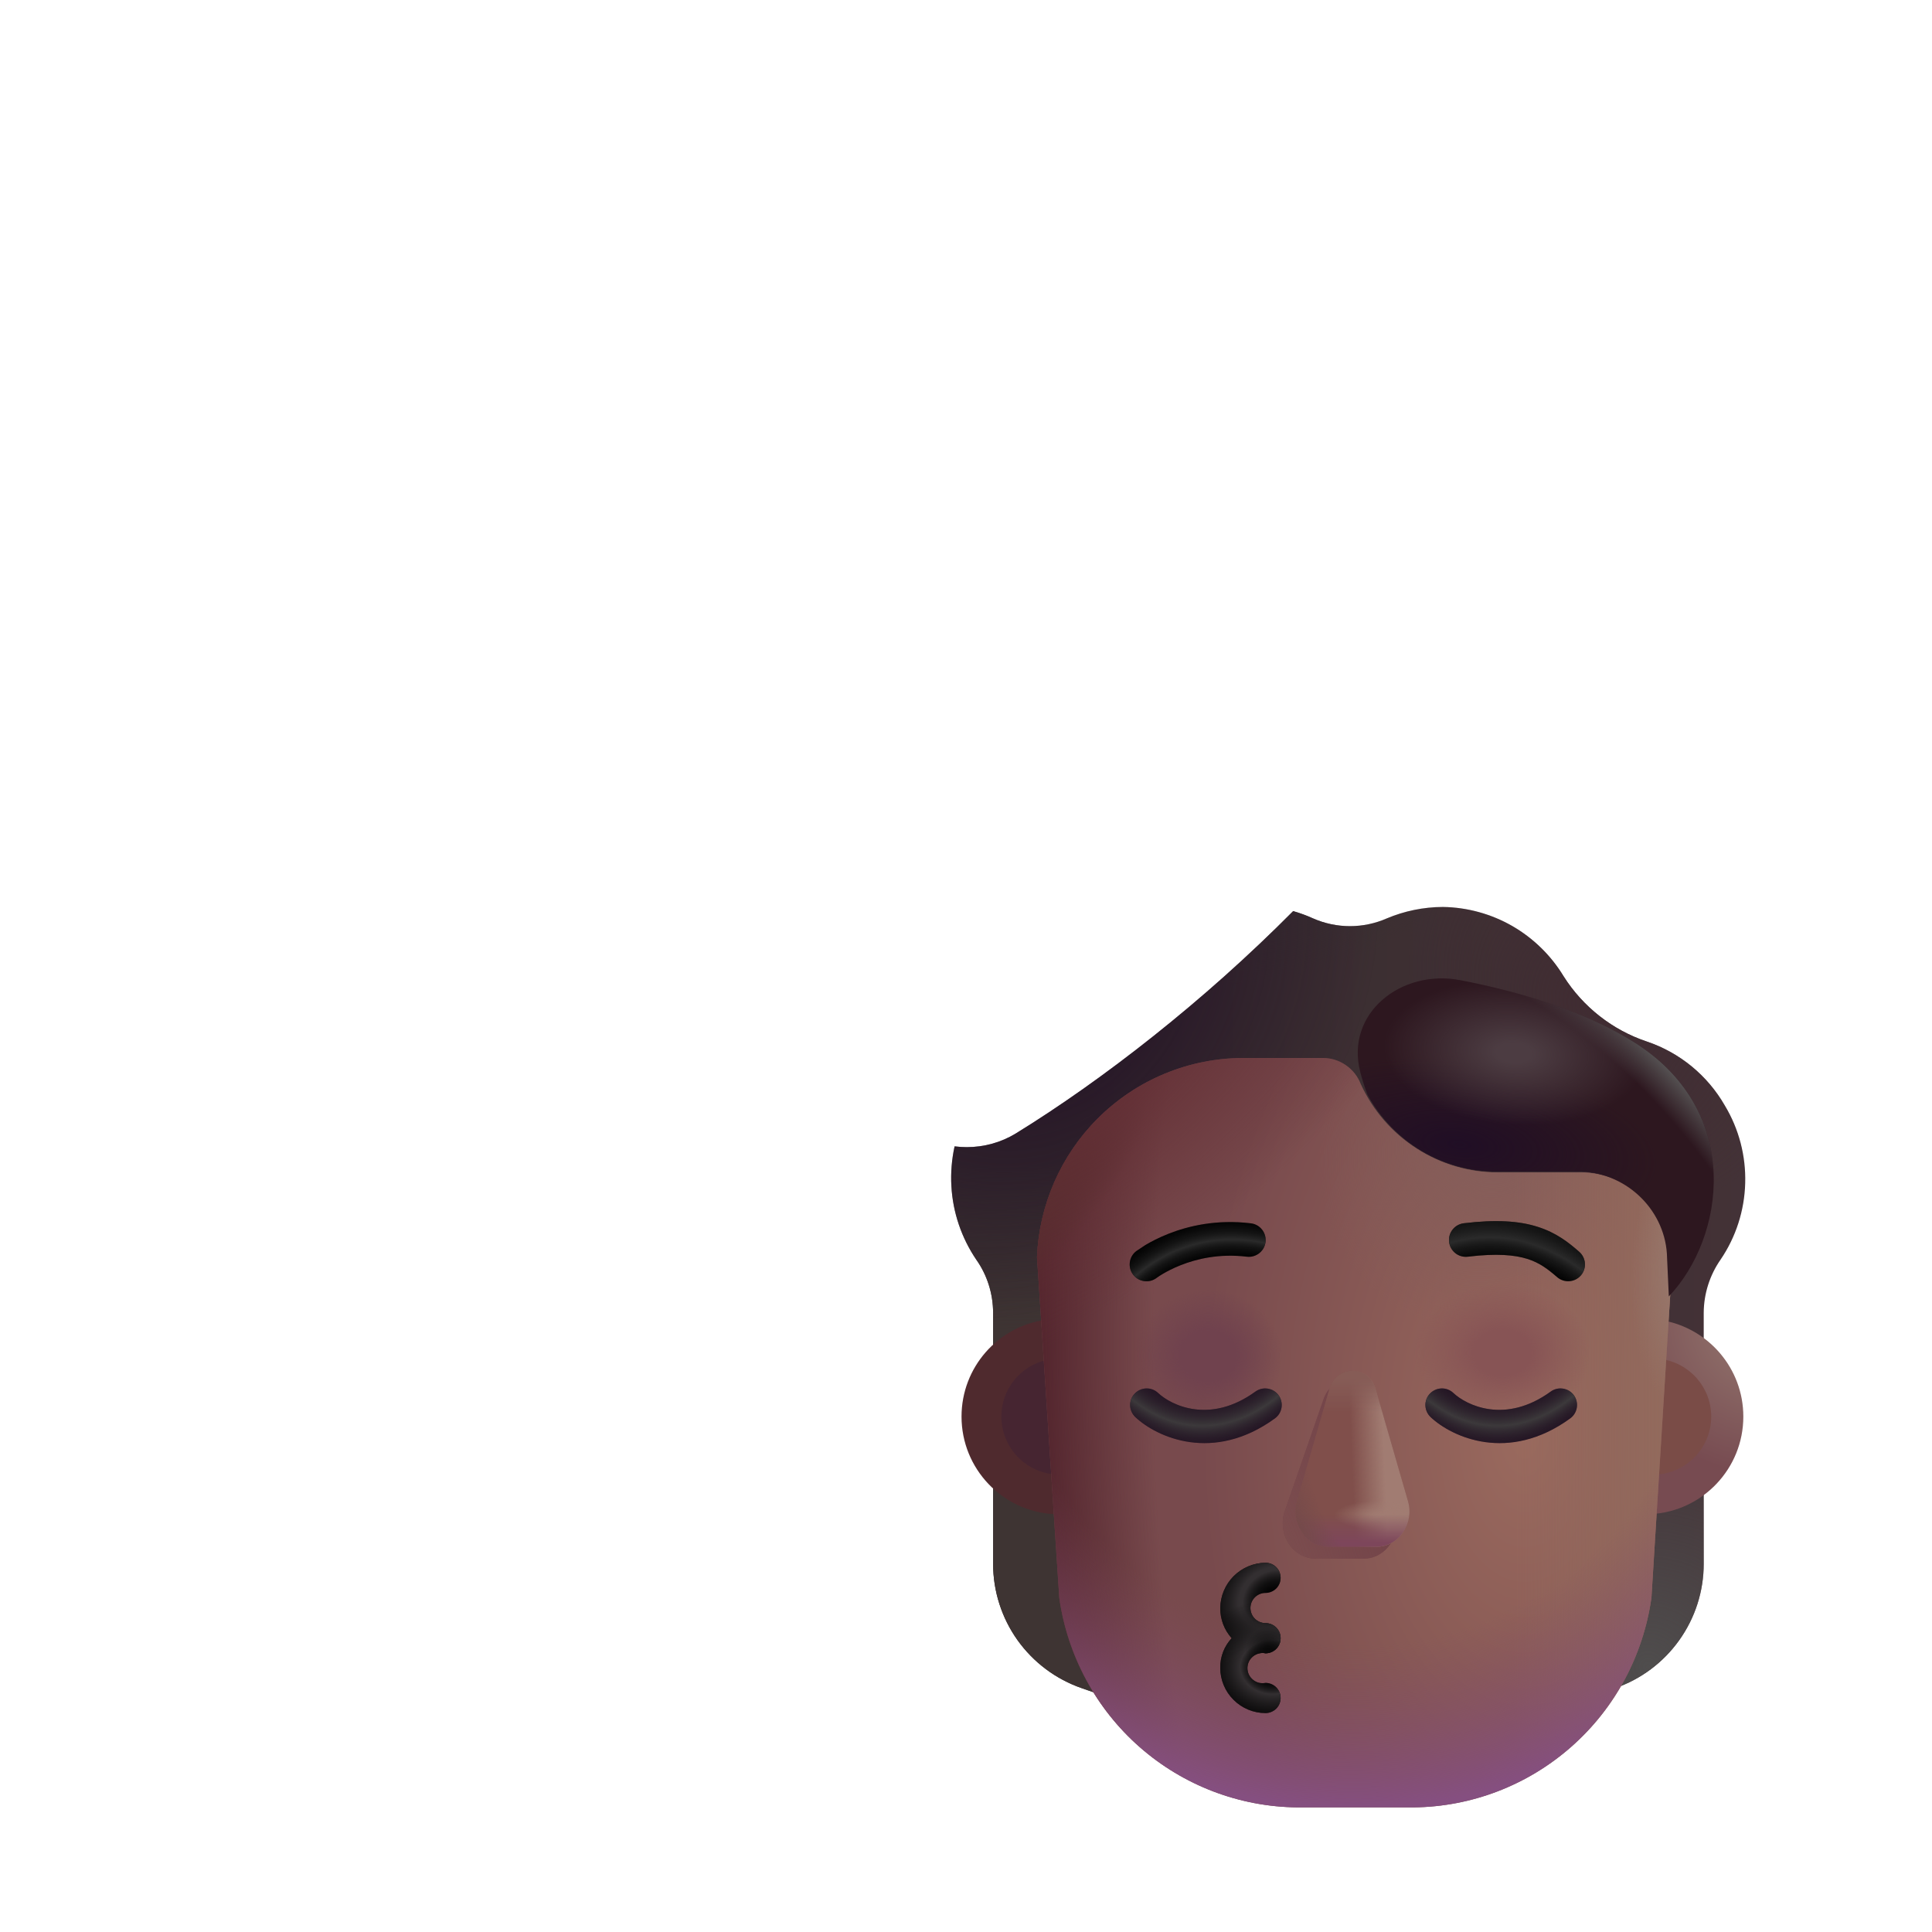 <svg width="32" height="32" viewBox="0 0 32 32" fill="none" xmlns="http://www.w3.org/2000/svg">
<path d="M15.811 18.987C15.878 18.996 15.946 19 16.014 19C16.299 19 16.578 18.923 16.821 18.776C18.262 17.89 19.942 16.579 21.419 15.091C21.531 15.123 21.641 15.163 21.749 15.212C21.941 15.296 22.149 15.34 22.359 15.34C22.569 15.34 22.777 15.296 22.969 15.212C23.263 15.088 23.579 15.023 23.899 15.022C24.302 15.028 24.698 15.137 25.048 15.338C25.397 15.54 25.69 15.826 25.899 16.172C26.221 16.68 26.708 17.062 27.279 17.252C27.824 17.436 28.283 17.813 28.569 18.312C28.802 18.699 28.919 19.145 28.906 19.597C28.894 20.049 28.753 20.488 28.499 20.862C28.319 21.12 28.221 21.427 28.219 21.742V25.902C28.219 26.356 28.077 26.798 27.813 27.167C27.55 27.536 27.178 27.814 26.749 27.962L24.829 28.622V21.192C24.683 21.04 24.556 20.873 24.449 20.692C24.285 20.409 24.18 20.096 24.139 19.772H23.859C23.294 19.77 22.749 19.568 22.319 19.202C21.89 19.569 21.344 19.772 20.779 19.772H20.499C20.458 20.096 20.353 20.409 20.189 20.692C20.088 20.877 19.96 21.046 19.809 21.192V28.622L17.919 27.962C17.49 27.814 17.118 27.536 16.854 27.167C16.591 26.798 16.449 26.356 16.449 25.902V21.742C16.448 21.427 16.351 21.119 16.169 20.862C15.925 20.501 15.782 20.081 15.758 19.646C15.745 19.424 15.764 19.202 15.811 18.987Z" fill="url(#paint0_linear_4552_39868)"/>
<path d="M15.811 18.987C15.878 18.996 15.946 19 16.014 19C16.299 19 16.578 18.923 16.821 18.776C18.262 17.89 19.942 16.579 21.419 15.091C21.531 15.123 21.641 15.163 21.749 15.212C21.941 15.296 22.149 15.34 22.359 15.34C22.569 15.34 22.777 15.296 22.969 15.212C23.263 15.088 23.579 15.023 23.899 15.022C24.302 15.028 24.698 15.137 25.048 15.338C25.397 15.54 25.69 15.826 25.899 16.172C26.221 16.68 26.708 17.062 27.279 17.252C27.824 17.436 28.283 17.813 28.569 18.312C28.802 18.699 28.919 19.145 28.906 19.597C28.894 20.049 28.753 20.488 28.499 20.862C28.319 21.12 28.221 21.427 28.219 21.742V25.902C28.219 26.356 28.077 26.798 27.813 27.167C27.55 27.536 27.178 27.814 26.749 27.962L24.829 28.622V21.192C24.683 21.04 24.556 20.873 24.449 20.692C24.285 20.409 24.18 20.096 24.139 19.772H23.859C23.294 19.77 22.749 19.568 22.319 19.202C21.89 19.569 21.344 19.772 20.779 19.772H20.499C20.458 20.096 20.353 20.409 20.189 20.692C20.088 20.877 19.96 21.046 19.809 21.192V28.622L17.919 27.962C17.49 27.814 17.118 27.536 16.854 27.167C16.591 26.798 16.449 26.356 16.449 25.902V21.742C16.448 21.427 16.351 21.119 16.169 20.862C15.925 20.501 15.782 20.081 15.758 19.646C15.745 19.424 15.764 19.202 15.811 18.987Z" fill="url(#paint1_radial_4552_39868)"/>
<path d="M15.811 18.987C15.878 18.996 15.946 19 16.014 19C16.299 19 16.578 18.923 16.821 18.776C18.262 17.89 19.942 16.579 21.419 15.091C21.531 15.123 21.641 15.163 21.749 15.212C21.941 15.296 22.149 15.34 22.359 15.34C22.569 15.34 22.777 15.296 22.969 15.212C23.263 15.088 23.579 15.023 23.899 15.022C24.302 15.028 24.698 15.137 25.048 15.338C25.397 15.54 25.69 15.826 25.899 16.172C26.221 16.68 26.708 17.062 27.279 17.252C27.824 17.436 28.283 17.813 28.569 18.312C28.802 18.699 28.919 19.145 28.906 19.597C28.894 20.049 28.753 20.488 28.499 20.862C28.319 21.12 28.221 21.427 28.219 21.742V25.902C28.219 26.356 28.077 26.798 27.813 27.167C27.55 27.536 27.178 27.814 26.749 27.962L24.829 28.622V21.192C24.683 21.04 24.556 20.873 24.449 20.692C24.285 20.409 24.18 20.096 24.139 19.772H23.859C23.294 19.77 22.749 19.568 22.319 19.202C21.89 19.569 21.344 19.772 20.779 19.772H20.499C20.458 20.096 20.353 20.409 20.189 20.692C20.088 20.877 19.96 21.046 19.809 21.192V28.622L17.919 27.962C17.49 27.814 17.118 27.536 16.854 27.167C16.591 26.798 16.449 26.356 16.449 25.902V21.742C16.448 21.427 16.351 21.119 16.169 20.862C15.925 20.501 15.782 20.081 15.758 19.646C15.745 19.424 15.764 19.202 15.811 18.987Z" fill="url(#paint2_radial_4552_39868)"/>
<path d="M15.811 18.987C15.878 18.996 15.946 19 16.014 19C16.299 19 16.578 18.923 16.821 18.776C18.262 17.89 19.942 16.579 21.419 15.091C21.531 15.123 21.641 15.163 21.749 15.212C21.941 15.296 22.149 15.34 22.359 15.34C22.569 15.34 22.777 15.296 22.969 15.212C23.263 15.088 23.579 15.023 23.899 15.022C24.302 15.028 24.698 15.137 25.048 15.338C25.397 15.54 25.69 15.826 25.899 16.172C26.221 16.68 26.708 17.062 27.279 17.252C27.824 17.436 28.283 17.813 28.569 18.312C28.802 18.699 28.919 19.145 28.906 19.597C28.894 20.049 28.753 20.488 28.499 20.862C28.319 21.12 28.221 21.427 28.219 21.742V25.902C28.219 26.356 28.077 26.798 27.813 27.167C27.55 27.536 27.178 27.814 26.749 27.962L24.829 28.622V21.192C24.683 21.04 24.556 20.873 24.449 20.692C24.285 20.409 24.18 20.096 24.139 19.772H23.859C23.294 19.77 22.749 19.568 22.319 19.202C21.89 19.569 21.344 19.772 20.779 19.772H20.499C20.458 20.096 20.353 20.409 20.189 20.692C20.088 20.877 19.96 21.046 19.809 21.192V28.622L17.919 27.962C17.49 27.814 17.118 27.536 16.854 27.167C16.591 26.798 16.449 26.356 16.449 25.902V21.742C16.448 21.427 16.351 21.119 16.169 20.862C15.925 20.501 15.782 20.081 15.758 19.646C15.745 19.424 15.764 19.202 15.811 18.987Z" fill="url(#paint3_radial_4552_39868)"/>
<path d="M15.811 18.987C15.878 18.996 15.946 19 16.014 19C16.299 19 16.578 18.923 16.821 18.776C18.262 17.89 19.942 16.579 21.419 15.091C21.531 15.123 21.641 15.163 21.749 15.212C21.941 15.296 22.149 15.34 22.359 15.34C22.569 15.34 22.777 15.296 22.969 15.212C23.263 15.088 23.579 15.023 23.899 15.022C24.302 15.028 24.698 15.137 25.048 15.338C25.397 15.54 25.69 15.826 25.899 16.172C26.221 16.68 26.708 17.062 27.279 17.252C27.824 17.436 28.283 17.813 28.569 18.312C28.802 18.699 28.919 19.145 28.906 19.597C28.894 20.049 28.753 20.488 28.499 20.862C28.319 21.12 28.221 21.427 28.219 21.742V25.902C28.219 26.356 28.077 26.798 27.813 27.167C27.55 27.536 27.178 27.814 26.749 27.962L24.829 28.622V21.192C24.683 21.04 24.556 20.873 24.449 20.692C24.285 20.409 24.18 20.096 24.139 19.772H23.859C23.294 19.77 22.749 19.568 22.319 19.202C21.89 19.569 21.344 19.772 20.779 19.772H20.499C20.458 20.096 20.353 20.409 20.189 20.692C20.088 20.877 19.96 21.046 19.809 21.192V28.622L17.919 27.962C17.49 27.814 17.118 27.536 16.854 27.167C16.591 26.798 16.449 26.356 16.449 25.902V21.742C16.448 21.427 16.351 21.119 16.169 20.862C15.925 20.501 15.782 20.081 15.758 19.646C15.745 19.424 15.764 19.202 15.811 18.987Z" fill="url(#paint4_radial_4552_39868)"/>
<path d="M15.811 18.987C15.878 18.996 15.946 19 16.014 19C16.299 19 16.578 18.923 16.821 18.776C18.262 17.89 19.942 16.579 21.419 15.091C21.531 15.123 21.641 15.163 21.749 15.212C21.941 15.296 22.149 15.34 22.359 15.34C22.569 15.34 22.777 15.296 22.969 15.212C23.263 15.088 23.579 15.023 23.899 15.022C24.302 15.028 24.698 15.137 25.048 15.338C25.397 15.54 25.69 15.826 25.899 16.172C26.221 16.68 26.708 17.062 27.279 17.252C27.824 17.436 28.283 17.813 28.569 18.312C28.802 18.699 28.919 19.145 28.906 19.597C28.894 20.049 28.753 20.488 28.499 20.862C28.319 21.12 28.221 21.427 28.219 21.742V25.902C28.219 26.356 28.077 26.798 27.813 27.167C27.55 27.536 27.178 27.814 26.749 27.962L24.829 28.622V21.192C24.683 21.04 24.556 20.873 24.449 20.692C24.285 20.409 24.18 20.096 24.139 19.772H23.859C23.294 19.77 22.749 19.568 22.319 19.202C21.89 19.569 21.344 19.772 20.779 19.772H20.499C20.458 20.096 20.353 20.409 20.189 20.692C20.088 20.877 19.96 21.046 19.809 21.192V28.622L17.919 27.962C17.49 27.814 17.118 27.536 16.854 27.167C16.591 26.798 16.449 26.356 16.449 25.902V21.742C16.448 21.427 16.351 21.119 16.169 20.862C15.925 20.501 15.782 20.081 15.758 19.646C15.745 19.424 15.764 19.202 15.811 18.987Z" fill="url(#paint5_radial_4552_39868)"/>
<path d="M27.352 25.078C27.418 24.008 27.482 22.939 27.537 21.869C28.297 22.002 28.875 22.665 28.875 23.463C28.875 24.325 28.201 25.029 27.352 25.078Z" fill="url(#paint6_radial_4552_39868)"/>
<path d="M17.316 21.86C16.53 21.971 15.926 22.646 15.926 23.463C15.926 24.327 16.603 25.033 17.455 25.079C17.39 24.004 17.337 22.935 17.316 21.86Z" fill="#4F2A2E"/>
<path d="M17.336 22.525C16.907 22.621 16.586 23.004 16.586 23.462C16.586 23.95 16.949 24.353 17.42 24.415C17.385 23.785 17.355 23.155 17.336 22.525Z" fill="#462531"/>
<path d="M27.391 24.424C27.429 23.785 27.467 23.148 27.502 22.509C27.976 22.568 28.343 22.973 28.343 23.463C28.343 23.991 27.917 24.419 27.391 24.424Z" fill="#7A4C47"/>
<path d="M17.176 20.82C17.212 19.96 17.568 19.142 18.177 18.531C18.819 17.886 19.691 17.523 20.6 17.523H21.906C22.043 17.522 22.177 17.563 22.29 17.641C22.403 17.718 22.49 17.828 22.539 17.957C22.739 18.393 23.059 18.763 23.462 19.022C23.864 19.282 24.332 19.42 24.811 19.42H26.248C26.637 19.439 27.003 19.61 27.268 19.896C27.533 20.183 27.675 20.563 27.665 20.954V21.433L27.353 26.464C27.218 27.421 26.747 28.297 26.024 28.933C25.301 29.57 24.375 29.926 23.414 29.936H21.494C20.531 29.928 19.602 29.574 18.877 28.937C18.152 28.3 17.68 27.422 17.545 26.464L17.176 20.82Z" fill="url(#paint7_radial_4552_39868)"/>
<path d="M17.176 20.82C17.212 19.96 17.568 19.142 18.177 18.531C18.819 17.886 19.691 17.523 20.6 17.523H21.906C22.043 17.522 22.177 17.563 22.29 17.641C22.403 17.718 22.49 17.828 22.539 17.957C22.739 18.393 23.059 18.763 23.462 19.022C23.864 19.282 24.332 19.42 24.811 19.42H26.248C26.637 19.439 27.003 19.61 27.268 19.896C27.533 20.183 27.675 20.563 27.665 20.954V21.433L27.353 26.464C27.218 27.421 26.747 28.297 26.024 28.933C25.301 29.57 24.375 29.926 23.414 29.936H21.494C20.531 29.928 19.602 29.574 18.877 28.937C18.152 28.3 17.68 27.422 17.545 26.464L17.176 20.82Z" fill="url(#paint8_radial_4552_39868)"/>
<path d="M17.176 20.82C17.212 19.96 17.568 19.142 18.177 18.531C18.819 17.886 19.691 17.523 20.6 17.523H21.906C22.043 17.522 22.177 17.563 22.29 17.641C22.403 17.718 22.49 17.828 22.539 17.957C22.739 18.393 23.059 18.763 23.462 19.022C23.864 19.282 24.332 19.42 24.811 19.42H26.248C26.637 19.439 27.003 19.61 27.268 19.896C27.533 20.183 27.675 20.563 27.665 20.954V21.433L27.353 26.464C27.218 27.421 26.747 28.297 26.024 28.933C25.301 29.57 24.375 29.926 23.414 29.936H21.494C20.531 29.928 19.602 29.574 18.877 28.937C18.152 28.3 17.68 27.422 17.545 26.464L17.176 20.82Z" fill="url(#paint9_linear_4552_39868)"/>
<path d="M17.176 20.82C17.212 19.96 17.568 19.142 18.177 18.531C18.819 17.886 19.691 17.523 20.6 17.523H21.906C22.043 17.522 22.177 17.563 22.29 17.641C22.403 17.718 22.49 17.828 22.539 17.957C22.739 18.393 23.059 18.763 23.462 19.022C23.864 19.282 24.332 19.42 24.811 19.42H26.248C26.637 19.439 27.003 19.61 27.268 19.896C27.533 20.183 27.675 20.563 27.665 20.954V21.433L27.353 26.464C27.218 27.421 26.747 28.297 26.024 28.933C25.301 29.57 24.375 29.926 23.414 29.936H21.494C20.531 29.928 19.602 29.574 18.877 28.937C18.152 28.3 17.68 27.422 17.545 26.464L17.176 20.82Z" fill="url(#paint10_radial_4552_39868)"/>
<path d="M17.176 20.82C17.212 19.96 17.568 19.142 18.177 18.531C18.819 17.886 19.691 17.523 20.6 17.523H21.906C22.043 17.522 22.177 17.563 22.29 17.641C22.403 17.718 22.49 17.828 22.539 17.957C22.739 18.393 23.059 18.763 23.462 19.022C23.864 19.282 24.332 19.42 24.811 19.42H26.248C26.637 19.439 27.003 19.61 27.268 19.896C27.533 20.183 27.675 20.563 27.665 20.954V21.433L27.353 26.464C27.218 27.421 26.747 28.297 26.024 28.933C25.301 29.57 24.375 29.926 23.414 29.936H21.494C20.531 29.928 19.602 29.574 18.877 28.937C18.152 28.3 17.68 27.422 17.545 26.464L17.176 20.82Z" fill="url(#paint11_radial_4552_39868)"/>
<path d="M17.176 20.82C17.212 19.96 17.568 19.142 18.177 18.531C18.819 17.886 19.691 17.523 20.6 17.523H21.906C22.043 17.522 22.177 17.563 22.29 17.641C22.403 17.718 22.49 17.828 22.539 17.957C22.739 18.393 23.059 18.763 23.462 19.022C23.864 19.282 24.332 19.42 24.811 19.42H26.248C26.637 19.439 27.003 19.61 27.268 19.896C27.533 20.183 27.675 20.563 27.665 20.954V21.433L27.353 26.464C27.218 27.421 26.747 28.297 26.024 28.933C25.301 29.57 24.375 29.926 23.414 29.936H21.494C20.531 29.928 19.602 29.574 18.877 28.937C18.152 28.3 17.68 27.422 17.545 26.464L17.176 20.82Z" fill="url(#paint12_radial_4552_39868)"/>
<path d="M17.176 20.82C17.212 19.96 17.568 19.142 18.177 18.531C18.819 17.886 19.691 17.523 20.6 17.523H21.906C22.043 17.522 22.177 17.563 22.29 17.641C22.403 17.718 22.49 17.828 22.539 17.957C22.739 18.393 23.059 18.763 23.462 19.022C23.864 19.282 24.332 19.42 24.811 19.42H26.248C26.637 19.439 27.003 19.61 27.268 19.896C27.533 20.183 27.675 20.563 27.665 20.954V21.433L27.353 26.464C27.218 27.421 26.747 28.297 26.024 28.933C25.301 29.57 24.375 29.926 23.414 29.936H21.494C20.531 29.928 19.602 29.574 18.877 28.937C18.152 28.3 17.68 27.422 17.545 26.464L17.176 20.82Z" fill="url(#paint13_radial_4552_39868)"/>
<path d="M17.176 20.82C17.212 19.96 17.568 19.142 18.177 18.531C18.819 17.886 19.691 17.523 20.6 17.523H21.906C22.043 17.522 22.177 17.563 22.29 17.641C22.403 17.718 22.49 17.828 22.539 17.957C22.739 18.393 23.059 18.763 23.462 19.022C23.864 19.282 24.332 19.42 24.811 19.42H26.248C26.637 19.439 27.003 19.61 27.268 19.896C27.533 20.183 27.675 20.563 27.665 20.954V21.433L27.353 26.464C27.218 27.421 26.747 28.297 26.024 28.933C25.301 29.57 24.375 29.926 23.414 29.936H21.494C20.531 29.928 19.602 29.574 18.877 28.937C18.152 28.3 17.68 27.422 17.545 26.464L17.176 20.82Z" fill="url(#paint14_radial_4552_39868)"/>
<path d="M17.176 20.82C17.212 19.96 17.568 19.142 18.177 18.531C18.819 17.886 19.691 17.523 20.6 17.523H21.906C22.043 17.522 22.177 17.563 22.29 17.641C22.403 17.718 22.49 17.828 22.539 17.957C22.739 18.393 23.059 18.763 23.462 19.022C23.864 19.282 24.332 19.42 24.811 19.42H26.248C26.637 19.439 27.003 19.61 27.268 19.896C27.533 20.183 27.675 20.563 27.665 20.954V21.433L27.353 26.464C27.218 27.421 26.747 28.297 26.024 28.933C25.301 29.57 24.375 29.926 23.414 29.936H21.494C20.531 29.928 19.602 29.574 18.877 28.937C18.152 28.3 17.68 27.422 17.545 26.464L17.176 20.82Z" fill="url(#paint15_radial_4552_39868)"/>
<path d="M17.176 20.82C17.212 19.96 17.568 19.142 18.177 18.531C18.819 17.886 19.691 17.523 20.6 17.523H21.906C22.043 17.522 22.177 17.563 22.29 17.641C22.403 17.718 22.49 17.828 22.539 17.957C22.739 18.393 23.059 18.763 23.462 19.022C23.864 19.282 24.332 19.42 24.811 19.42H26.248C26.637 19.439 27.003 19.61 27.268 19.896C27.533 20.183 27.675 20.563 27.665 20.954V21.433L27.353 26.464C27.218 27.421 26.747 28.297 26.024 28.933C25.301 29.57 24.375 29.926 23.414 29.936H21.494C20.531 29.928 19.602 29.574 18.877 28.937C18.152 28.3 17.68 27.422 17.545 26.464L17.176 20.82Z" fill="url(#paint16_radial_4552_39868)"/>
<path d="M20.961 28.374C21.027 28.374 21.091 28.347 21.138 28.301C21.185 28.254 21.211 28.19 21.211 28.124C21.211 28.058 21.185 27.994 21.138 27.947C21.091 27.9 21.027 27.874 20.961 27.874C20.925 27.881 20.887 27.88 20.851 27.872C20.815 27.863 20.782 27.846 20.753 27.822C20.724 27.799 20.701 27.769 20.685 27.736C20.669 27.702 20.661 27.666 20.661 27.629C20.661 27.592 20.669 27.555 20.685 27.522C20.701 27.488 20.724 27.459 20.753 27.435C20.782 27.412 20.815 27.395 20.851 27.386C20.887 27.377 20.925 27.376 20.961 27.384C21.027 27.384 21.091 27.358 21.138 27.311C21.185 27.264 21.211 27.2 21.211 27.134C21.211 27.067 21.185 27.004 21.138 26.957C21.091 26.91 21.027 26.884 20.961 26.884C20.895 26.884 20.831 26.858 20.784 26.811C20.737 26.764 20.711 26.7 20.711 26.634C20.711 26.567 20.737 26.504 20.784 26.457C20.831 26.41 20.895 26.384 20.961 26.384C21.027 26.384 21.091 26.358 21.138 26.311C21.185 26.264 21.211 26.2 21.211 26.134C21.211 26.067 21.185 26.004 21.138 25.957C21.091 25.91 21.027 25.884 20.961 25.884C20.763 25.886 20.574 25.966 20.433 26.106C20.293 26.246 20.214 26.436 20.211 26.634C20.21 26.818 20.277 26.997 20.401 27.134C20.277 27.267 20.209 27.442 20.211 27.624C20.211 27.823 20.29 28.014 20.431 28.154C20.571 28.295 20.762 28.374 20.961 28.374Z" fill="#010101"/>
<path d="M20.961 28.374C21.027 28.374 21.091 28.347 21.138 28.301C21.185 28.254 21.211 28.19 21.211 28.124C21.211 28.058 21.185 27.994 21.138 27.947C21.091 27.9 21.027 27.874 20.961 27.874C20.925 27.881 20.887 27.88 20.851 27.872C20.815 27.863 20.782 27.846 20.753 27.822C20.724 27.799 20.701 27.769 20.685 27.736C20.669 27.702 20.661 27.666 20.661 27.629C20.661 27.592 20.669 27.555 20.685 27.522C20.701 27.488 20.724 27.459 20.753 27.435C20.782 27.412 20.815 27.395 20.851 27.386C20.887 27.377 20.925 27.376 20.961 27.384C21.027 27.384 21.091 27.358 21.138 27.311C21.185 27.264 21.211 27.2 21.211 27.134C21.211 27.067 21.185 27.004 21.138 26.957C21.091 26.91 21.027 26.884 20.961 26.884C20.895 26.884 20.831 26.858 20.784 26.811C20.737 26.764 20.711 26.7 20.711 26.634C20.711 26.567 20.737 26.504 20.784 26.457C20.831 26.41 20.895 26.384 20.961 26.384C21.027 26.384 21.091 26.358 21.138 26.311C21.185 26.264 21.211 26.2 21.211 26.134C21.211 26.067 21.185 26.004 21.138 25.957C21.091 25.91 21.027 25.884 20.961 25.884C20.763 25.886 20.574 25.966 20.433 26.106C20.293 26.246 20.214 26.436 20.211 26.634C20.21 26.818 20.277 26.997 20.401 27.134C20.277 27.267 20.209 27.442 20.211 27.624C20.211 27.823 20.29 28.014 20.431 28.154C20.571 28.295 20.762 28.374 20.961 28.374Z" fill="url(#paint17_radial_4552_39868)"/>
<path d="M20.961 28.374C21.027 28.374 21.091 28.347 21.138 28.301C21.185 28.254 21.211 28.19 21.211 28.124C21.211 28.058 21.185 27.994 21.138 27.947C21.091 27.9 21.027 27.874 20.961 27.874C20.925 27.881 20.887 27.88 20.851 27.872C20.815 27.863 20.782 27.846 20.753 27.822C20.724 27.799 20.701 27.769 20.685 27.736C20.669 27.702 20.661 27.666 20.661 27.629C20.661 27.592 20.669 27.555 20.685 27.522C20.701 27.488 20.724 27.459 20.753 27.435C20.782 27.412 20.815 27.395 20.851 27.386C20.887 27.377 20.925 27.376 20.961 27.384C21.027 27.384 21.091 27.358 21.138 27.311C21.185 27.264 21.211 27.2 21.211 27.134C21.211 27.067 21.185 27.004 21.138 26.957C21.091 26.91 21.027 26.884 20.961 26.884C20.895 26.884 20.831 26.858 20.784 26.811C20.737 26.764 20.711 26.7 20.711 26.634C20.711 26.567 20.737 26.504 20.784 26.457C20.831 26.41 20.895 26.384 20.961 26.384C21.027 26.384 21.091 26.358 21.138 26.311C21.185 26.264 21.211 26.2 21.211 26.134C21.211 26.067 21.185 26.004 21.138 25.957C21.091 25.91 21.027 25.884 20.961 25.884C20.763 25.886 20.574 25.966 20.433 26.106C20.293 26.246 20.214 26.436 20.211 26.634C20.21 26.818 20.277 26.997 20.401 27.134C20.277 27.267 20.209 27.442 20.211 27.624C20.211 27.823 20.29 28.014 20.431 28.154C20.571 28.295 20.762 28.374 20.961 28.374Z" fill="url(#paint18_radial_4552_39868)"/>
<path d="M20.961 28.374C21.027 28.374 21.091 28.347 21.138 28.301C21.185 28.254 21.211 28.19 21.211 28.124C21.211 28.058 21.185 27.994 21.138 27.947C21.091 27.9 21.027 27.874 20.961 27.874C20.925 27.881 20.887 27.88 20.851 27.872C20.815 27.863 20.782 27.846 20.753 27.822C20.724 27.799 20.701 27.769 20.685 27.736C20.669 27.702 20.661 27.666 20.661 27.629C20.661 27.592 20.669 27.555 20.685 27.522C20.701 27.488 20.724 27.459 20.753 27.435C20.782 27.412 20.815 27.395 20.851 27.386C20.887 27.377 20.925 27.376 20.961 27.384C21.027 27.384 21.091 27.358 21.138 27.311C21.185 27.264 21.211 27.2 21.211 27.134C21.211 27.067 21.185 27.004 21.138 26.957C21.091 26.91 21.027 26.884 20.961 26.884C20.895 26.884 20.831 26.858 20.784 26.811C20.737 26.764 20.711 26.7 20.711 26.634C20.711 26.567 20.737 26.504 20.784 26.457C20.831 26.41 20.895 26.384 20.961 26.384C21.027 26.384 21.091 26.358 21.138 26.311C21.185 26.264 21.211 26.2 21.211 26.134C21.211 26.067 21.185 26.004 21.138 25.957C21.091 25.91 21.027 25.884 20.961 25.884C20.763 25.886 20.574 25.966 20.433 26.106C20.293 26.246 20.214 26.436 20.211 26.634C20.21 26.818 20.277 26.997 20.401 27.134C20.277 27.267 20.209 27.442 20.211 27.624C20.211 27.823 20.29 28.014 20.431 28.154C20.571 28.295 20.762 28.374 20.961 28.374Z" fill="url(#paint19_radial_4552_39868)"/>
<path d="M21.91 23.208L21.271 25.056C21.162 25.437 21.424 25.817 21.795 25.817H22.586C22.956 25.817 23.218 25.431 23.109 25.056L22.575 23.208C22.46 22.798 22.03 22.798 21.91 23.208Z" fill="#6F3F46"/>
<path d="M21.91 23.208L21.271 25.056C21.162 25.437 21.424 25.817 21.795 25.817H22.586C22.956 25.817 23.218 25.431 23.109 25.056L22.575 23.208C22.46 22.798 22.03 22.798 21.91 23.208Z" fill="url(#paint20_radial_4552_39868)"/>
<path d="M22.017 23.011L21.482 24.86C21.373 25.24 21.635 25.62 22.006 25.62H22.797C23.167 25.62 23.429 25.234 23.32 24.86L22.786 23.011C22.671 22.601 22.137 22.601 22.017 23.011Z" fill="#804F4B"/>
<path d="M22.017 23.011L21.482 24.86C21.373 25.24 21.635 25.62 22.006 25.62H22.797C23.167 25.62 23.429 25.234 23.32 24.86L22.786 23.011C22.671 22.601 22.137 22.601 22.017 23.011Z" fill="url(#paint21_linear_4552_39868)"/>
<path d="M22.017 23.011L21.482 24.86C21.373 25.24 21.635 25.62 22.006 25.62H22.797C23.167 25.62 23.429 25.234 23.32 24.86L22.786 23.011C22.671 22.601 22.137 22.601 22.017 23.011Z" fill="url(#paint22_radial_4552_39868)"/>
<path d="M22.017 23.011L21.482 24.86C21.373 25.24 21.635 25.62 22.006 25.62H22.797C23.167 25.62 23.429 25.234 23.32 24.86L22.786 23.011C22.671 22.601 22.137 22.601 22.017 23.011Z" fill="url(#paint23_linear_4552_39868)"/>
<path d="M22.017 23.011L21.482 24.86C21.373 25.24 21.635 25.62 22.006 25.62H22.797C23.167 25.62 23.429 25.234 23.32 24.86L22.786 23.011C22.671 22.601 22.137 22.601 22.017 23.011Z" fill="url(#paint24_radial_4552_39868)"/>
<path d="M22.017 23.011L21.482 24.86C21.373 25.24 21.635 25.62 22.006 25.62H22.797C23.167 25.62 23.429 25.234 23.32 24.86L22.786 23.011C22.671 22.601 22.137 22.601 22.017 23.011Z" fill="url(#paint25_linear_4552_39868)"/>
<path d="M26.156 20.733C25.98 20.579 25.775 20.416 25.465 20.319C25.159 20.222 24.775 20.197 24.245 20.261C24.092 20.28 23.983 20.419 24.002 20.572C24.021 20.725 24.16 20.834 24.313 20.815C24.797 20.756 25.093 20.787 25.297 20.851C25.497 20.914 25.631 21.015 25.79 21.153C25.906 21.254 26.082 21.242 26.183 21.126C26.284 21.01 26.272 20.834 26.156 20.733Z" fill="#010101"/>
<path d="M26.156 20.733C25.98 20.579 25.775 20.416 25.465 20.319C25.159 20.222 24.775 20.197 24.245 20.261C24.092 20.28 23.983 20.419 24.002 20.572C24.021 20.725 24.16 20.834 24.313 20.815C24.797 20.756 25.093 20.787 25.297 20.851C25.497 20.914 25.631 21.015 25.79 21.153C25.906 21.254 26.082 21.242 26.183 21.126C26.284 21.01 26.272 20.834 26.156 20.733Z" fill="url(#paint26_radial_4552_39868)"/>
<path d="M18.969 20.623C19.059 20.569 19.19 20.5 19.354 20.435C19.684 20.305 20.154 20.193 20.718 20.262C20.871 20.28 20.979 20.419 20.961 20.572C20.942 20.725 20.803 20.834 20.65 20.815C20.199 20.76 19.823 20.85 19.559 20.954C19.427 21.006 19.324 21.061 19.255 21.102C19.221 21.122 19.196 21.139 19.18 21.15C19.172 21.156 19.166 21.16 19.163 21.162L19.16 21.164C19.039 21.258 18.864 21.236 18.77 21.114C18.675 20.993 18.697 20.817 18.819 20.723L18.969 20.623Z" fill="#010101"/>
<path d="M18.969 20.623C19.059 20.569 19.19 20.5 19.354 20.435C19.684 20.305 20.154 20.193 20.718 20.262C20.871 20.28 20.979 20.419 20.961 20.572C20.942 20.725 20.803 20.834 20.65 20.815C20.199 20.76 19.823 20.85 19.559 20.954C19.427 21.006 19.324 21.061 19.255 21.102C19.221 21.122 19.196 21.139 19.18 21.15C19.172 21.156 19.166 21.16 19.163 21.162L19.16 21.164C19.039 21.258 18.864 21.236 18.77 21.114C18.675 20.993 18.697 20.817 18.819 20.723L18.969 20.623Z" fill="url(#paint27_radial_4552_39868)"/>
<path fill-rule="evenodd" clip-rule="evenodd" d="M21.177 23.11C21.266 23.233 21.239 23.405 21.116 23.494C20.096 24.235 19.16 23.806 18.805 23.472C18.695 23.367 18.689 23.193 18.794 23.083C18.898 22.972 19.072 22.967 19.183 23.072C19.396 23.274 20.04 23.596 20.793 23.049C20.916 22.96 21.088 22.987 21.177 23.11Z" fill="#231423"/>
<path fill-rule="evenodd" clip-rule="evenodd" d="M21.177 23.11C21.266 23.233 21.239 23.405 21.116 23.494C20.096 24.235 19.16 23.806 18.805 23.472C18.695 23.367 18.689 23.193 18.794 23.083C18.898 22.972 19.072 22.967 19.183 23.072C19.396 23.274 20.04 23.596 20.793 23.049C20.916 22.96 21.088 22.987 21.177 23.11Z" fill="url(#paint28_radial_4552_39868)"/>
<path fill-rule="evenodd" clip-rule="evenodd" d="M26.068 23.11C26.157 23.233 26.13 23.405 26.007 23.494C24.987 24.235 24.05 23.806 23.696 23.472C23.585 23.367 23.58 23.193 23.684 23.083C23.789 22.972 23.963 22.967 24.073 23.072C24.287 23.274 24.931 23.596 25.684 23.049C25.806 22.96 25.979 22.987 26.068 23.11Z" fill="#231423"/>
<path fill-rule="evenodd" clip-rule="evenodd" d="M26.068 23.11C26.157 23.233 26.13 23.405 26.007 23.494C24.987 24.235 24.05 23.806 23.696 23.472C23.585 23.367 23.58 23.193 23.684 23.083C23.789 22.972 23.963 22.967 24.073 23.072C24.287 23.274 24.931 23.596 25.684 23.049C25.806 22.96 25.979 22.987 26.068 23.11Z" fill="url(#paint29_radial_4552_39868)"/>
<path d="M27.641 21.473L27.612 20.838C27.601 20.071 26.967 19.437 26.198 19.405H24.79C23.896 19.405 23.081 18.916 22.654 18.138C22.654 18.138 22.593 17.997 22.531 17.758C22.277 16.788 23.204 16.045 24.189 16.235C25.17 16.425 26.29 16.756 27.117 17.295C28.872 18.439 28.565 20.502 27.641 21.473Z" fill="#2D171F"/>
<path d="M27.641 21.473L27.612 20.838C27.601 20.071 26.967 19.437 26.198 19.405H24.79C23.896 19.405 23.081 18.916 22.654 18.138C22.654 18.138 22.593 17.997 22.531 17.758C22.277 16.788 23.204 16.045 24.189 16.235C25.17 16.425 26.29 16.756 27.117 17.295C28.872 18.439 28.565 20.502 27.641 21.473Z" fill="url(#paint30_radial_4552_39868)"/>
<path d="M27.641 21.473L27.612 20.838C27.601 20.071 26.967 19.437 26.198 19.405H24.79C23.896 19.405 23.081 18.916 22.654 18.138C22.654 18.138 22.593 17.997 22.531 17.758C22.277 16.788 23.204 16.045 24.189 16.235C25.17 16.425 26.29 16.756 27.117 17.295C28.872 18.439 28.565 20.502 27.641 21.473Z" fill="url(#paint31_radial_4552_39868)"/>
<path d="M27.641 21.473L27.612 20.838C27.601 20.071 26.967 19.437 26.198 19.405H24.79C23.896 19.405 23.081 18.916 22.654 18.138C22.654 18.138 22.593 17.997 22.531 17.758C22.277 16.788 23.204 16.045 24.189 16.235C25.17 16.425 26.29 16.756 27.117 17.295C28.872 18.439 28.565 20.502 27.641 21.473Z" fill="url(#paint32_radial_4552_39868)"/>
<defs>
<linearGradient id="paint0_linear_4552_39868" x1="29.332" y1="20.522" x2="17.467" y2="20.522" gradientUnits="userSpaceOnUse">
<stop stop-color="#443237"/>
<stop offset="1" stop-color="#362C2E"/>
</linearGradient>
<radialGradient id="paint1_radial_4552_39868" cx="0" cy="0" r="1" gradientUnits="userSpaceOnUse" gradientTransform="translate(16.987 25.325) rotate(-90) scale(6.071 9.047)">
<stop offset="0.536" stop-color="#3E3433"/>
<stop offset="1" stop-color="#3E3433" stop-opacity="0"/>
</radialGradient>
<radialGradient id="paint2_radial_4552_39868" cx="0" cy="0" r="1" gradientUnits="userSpaceOnUse" gradientTransform="translate(27.297 27.597) rotate(-88.468) scale(4.358 4.556)">
<stop stop-color="#4F4D4D"/>
<stop offset="1" stop-color="#4F4D4D" stop-opacity="0"/>
</radialGradient>
<radialGradient id="paint3_radial_4552_39868" cx="0" cy="0" r="1" gradientUnits="userSpaceOnUse" gradientTransform="translate(26.526 16.715) rotate(-131.862) scale(3.612 2.87)">
<stop stop-color="#402C32"/>
<stop offset="1" stop-color="#402C32" stop-opacity="0"/>
</radialGradient>
<radialGradient id="paint4_radial_4552_39868" cx="0" cy="0" r="1" gradientUnits="userSpaceOnUse" gradientTransform="translate(21.406 13.954) rotate(71.718) scale(2.188 3.538)">
<stop offset="0.287" stop-color="#392F31"/>
<stop offset="1" stop-color="#392F31" stop-opacity="0"/>
</radialGradient>
<radialGradient id="paint5_radial_4552_39868" cx="0" cy="0" r="1" gradientUnits="userSpaceOnUse" gradientTransform="translate(17.324 16.37) rotate(45.807) scale(4.872 6.161)">
<stop stop-color="#210F25"/>
<stop offset="1" stop-color="#221025" stop-opacity="0"/>
</radialGradient>
<radialGradient id="paint6_radial_4552_39868" cx="0" cy="0" r="1" gradientUnits="userSpaceOnUse" gradientTransform="translate(29.258 21.869) rotate(129.654) scale(4.883)">
<stop stop-color="#967A71"/>
<stop offset="0.523" stop-color="#774B51"/>
</radialGradient>
<radialGradient id="paint7_radial_4552_39868" cx="0" cy="0" r="1" gradientUnits="userSpaceOnUse" gradientTransform="translate(25.254 23.729) rotate(180) scale(5.365 9.301)">
<stop stop-color="#9A6A5E"/>
<stop offset="1" stop-color="#784A4D"/>
</radialGradient>
<radialGradient id="paint8_radial_4552_39868" cx="0" cy="0" r="1" gradientUnits="userSpaceOnUse" gradientTransform="translate(24.863 18.722) rotate(121.675) scale(3.407 2.839)">
<stop offset="0.078" stop-color="#855E5A"/>
<stop offset="1" stop-color="#855E5A" stop-opacity="0"/>
</radialGradient>
<linearGradient id="paint9_linear_4552_39868" x1="27.665" y1="25.425" x2="25.07" y2="25.425" gradientUnits="userSpaceOnUse">
<stop stop-color="#936B5D"/>
<stop offset="1" stop-color="#936B5D" stop-opacity="0"/>
</linearGradient>
<radialGradient id="paint10_radial_4552_39868" cx="0" cy="0" r="1" gradientUnits="userSpaceOnUse" gradientTransform="translate(24.884 22.409) rotate(-90) scale(1.155 1.458)">
<stop offset="0.325" stop-color="#875455"/>
<stop offset="1" stop-color="#875455" stop-opacity="0"/>
</radialGradient>
<radialGradient id="paint11_radial_4552_39868" cx="0" cy="0" r="1" gradientUnits="userSpaceOnUse" gradientTransform="translate(20.012 22.456) rotate(-89.79) scale(1.101 1.222)">
<stop offset="0.378" stop-color="#70424E"/>
<stop offset="1" stop-color="#70424E" stop-opacity="0"/>
</radialGradient>
<radialGradient id="paint12_radial_4552_39868" cx="0" cy="0" r="1" gradientUnits="userSpaceOnUse" gradientTransform="translate(25.895 24.723) rotate(176.46) scale(8.736 21.873)">
<stop offset="0.77" stop-color="#50222B" stop-opacity="0"/>
<stop offset="1" stop-color="#50222B"/>
</radialGradient>
<radialGradient id="paint13_radial_4552_39868" cx="0" cy="0" r="1" gradientUnits="userSpaceOnUse" gradientTransform="translate(15.402 20.981) rotate(-40.169) scale(4.547 1.339)">
<stop offset="0.539" stop-color="#4F2C2A"/>
<stop offset="1" stop-color="#4F2C2A" stop-opacity="0"/>
</radialGradient>
<radialGradient id="paint14_radial_4552_39868" cx="0" cy="0" r="1" gradientUnits="userSpaceOnUse" gradientTransform="translate(28.063 20.795) rotate(95.477) scale(2.523 1.029)">
<stop offset="0.245" stop-color="#98786D"/>
<stop offset="1" stop-color="#98786D" stop-opacity="0"/>
</radialGradient>
<radialGradient id="paint15_radial_4552_39868" cx="0" cy="0" r="1" gradientUnits="userSpaceOnUse" gradientTransform="translate(22.421 21.883) rotate(90.001) scale(8.053 8.434)">
<stop offset="0.666" stop-color="#814C5F" stop-opacity="0"/>
<stop offset="1" stop-color="#854F80"/>
</radialGradient>
<radialGradient id="paint16_radial_4552_39868" cx="0" cy="0" r="1" gradientUnits="userSpaceOnUse" gradientTransform="translate(18.341 17.885) rotate(49.624) scale(3.069 8.218)">
<stop stop-color="#632F35"/>
<stop offset="1" stop-color="#632F35" stop-opacity="0"/>
</radialGradient>
<radialGradient id="paint17_radial_4552_39868" cx="0" cy="0" r="1" gradientUnits="userSpaceOnUse" gradientTransform="translate(21.096 26.471) rotate(151.487) scale(1.964 1.654)">
<stop offset="0.028" stop-opacity="0"/>
<stop offset="0.27" stop-color="#332F31"/>
<stop offset="0.305" stop-color="#332F31"/>
<stop offset="0.735" stop-opacity="0"/>
</radialGradient>
<radialGradient id="paint18_radial_4552_39868" cx="0" cy="0" r="1" gradientUnits="userSpaceOnUse" gradientTransform="translate(21.078 27.611) rotate(-179.812) scale(1.815 1.529)">
<stop offset="0.106" stop-opacity="0"/>
<stop offset="0.294" stop-color="#332F31"/>
<stop offset="0.735" stop-opacity="0"/>
</radialGradient>
<radialGradient id="paint19_radial_4552_39868" cx="0" cy="0" r="1" gradientUnits="userSpaceOnUse" gradientTransform="translate(21.001 27.342) rotate(81.487) scale(0.38 0.369)">
<stop stop-color="#080808"/>
<stop offset="1" stop-color="#080808" stop-opacity="0"/>
</radialGradient>
<radialGradient id="paint20_radial_4552_39868" cx="0" cy="0" r="1" gradientUnits="userSpaceOnUse" gradientTransform="translate(11.22 35.534) rotate(-72.474) scale(22.322 14.345)">
<stop offset="0.672" stop-color="#7F5151"/>
<stop offset="0.891" stop-color="#7F5151" stop-opacity="0"/>
</radialGradient>
<linearGradient id="paint21_linear_4552_39868" x1="23.244" y1="24.408" x2="22.401" y2="24.443" gradientUnits="userSpaceOnUse">
<stop offset="0.36" stop-color="#A17C72"/>
<stop offset="1" stop-color="#A17C72" stop-opacity="0"/>
</linearGradient>
<radialGradient id="paint22_radial_4552_39868" cx="0" cy="0" r="1" gradientUnits="userSpaceOnUse" gradientTransform="translate(22.87 25.098) rotate(90) scale(0.246 0.772)">
<stop stop-color="#A17C72"/>
<stop offset="1" stop-color="#A17C72" stop-opacity="0"/>
</radialGradient>
<linearGradient id="paint23_linear_4552_39868" x1="22.401" y1="25.554" x2="22.401" y2="25.086" gradientUnits="userSpaceOnUse">
<stop stop-color="#7D465B"/>
<stop offset="1" stop-color="#7D465B" stop-opacity="0"/>
</linearGradient>
<radialGradient id="paint24_radial_4552_39868" cx="0" cy="0" r="1" gradientUnits="userSpaceOnUse" gradientTransform="translate(22.987 24.525) rotate(155.369) scale(1.683 2.705)">
<stop offset="0.714" stop-color="#744A4A" stop-opacity="0"/>
<stop offset="1" stop-color="#744A4A"/>
</radialGradient>
<linearGradient id="paint25_linear_4552_39868" x1="22.401" y1="22.833" x2="22.401" y2="23.383" gradientUnits="userSpaceOnUse">
<stop stop-color="#865C56"/>
<stop offset="1" stop-color="#865C56" stop-opacity="0"/>
</linearGradient>
<radialGradient id="paint26_radial_4552_39868" cx="0" cy="0" r="1" gradientUnits="userSpaceOnUse" gradientTransform="translate(24.666 26.572) rotate(90) scale(13.444 8.243)">
<stop offset="0.422" stop-color="#131313" stop-opacity="0"/>
<stop offset="0.452" stop-color="#353535" stop-opacity="0.8"/>
<stop offset="0.501" stop-color="#131313" stop-opacity="0"/>
</radialGradient>
<radialGradient id="paint27_radial_4552_39868" cx="0" cy="0" r="1" gradientUnits="userSpaceOnUse" gradientTransform="translate(21.304 26.572) rotate(75.964) scale(13.857 8.61)">
<stop offset="0.419" stop-opacity="0"/>
<stop offset="0.444" stop-color="#353535" stop-opacity="0.8"/>
<stop offset="0.474" stop-opacity="0"/>
</radialGradient>
<radialGradient id="paint28_radial_4552_39868" cx="0" cy="0" r="1" gradientUnits="userSpaceOnUse" gradientTransform="translate(20.054 19.455) rotate(-86.82) scale(9.014 5.682)">
<stop offset="0.411" stop-color="#231423" stop-opacity="0"/>
<stop offset="0.462" stop-color="#3C393B"/>
<stop offset="0.505" stop-color="#231423" stop-opacity="0"/>
</radialGradient>
<radialGradient id="paint29_radial_4552_39868" cx="0" cy="0" r="1" gradientUnits="userSpaceOnUse" gradientTransform="translate(24.944 19.455) rotate(-86.82) scale(9.014 5.682)">
<stop offset="0.411" stop-color="#231423" stop-opacity="0"/>
<stop offset="0.462" stop-color="#3C393B"/>
<stop offset="0.505" stop-color="#231423" stop-opacity="0"/>
</radialGradient>
<radialGradient id="paint30_radial_4552_39868" cx="0" cy="0" r="1" gradientUnits="userSpaceOnUse" gradientTransform="translate(25.066 20.439) rotate(-43.412) scale(3.735 6.836)">
<stop offset="0.857" stop-color="#545051" stop-opacity="0"/>
<stop offset="1" stop-color="#545051"/>
</radialGradient>
<radialGradient id="paint31_radial_4552_39868" cx="0" cy="0" r="1" gradientUnits="userSpaceOnUse" gradientTransform="translate(24.169 18.954) rotate(6.62) scale(3.312 1.377)">
<stop stop-color="#200E25"/>
<stop offset="1" stop-color="#200E25" stop-opacity="0"/>
</radialGradient>
<radialGradient id="paint32_radial_4552_39868" cx="0" cy="0" r="1" gradientUnits="userSpaceOnUse" gradientTransform="translate(25.09 17.434) rotate(-85.601) scale(14.94 27.352)">
<stop offset="0.011" stop-color="#4C3C42"/>
<stop offset="0.08" stop-color="#4C3C42" stop-opacity="0"/>
</radialGradient>
</defs>
</svg>
